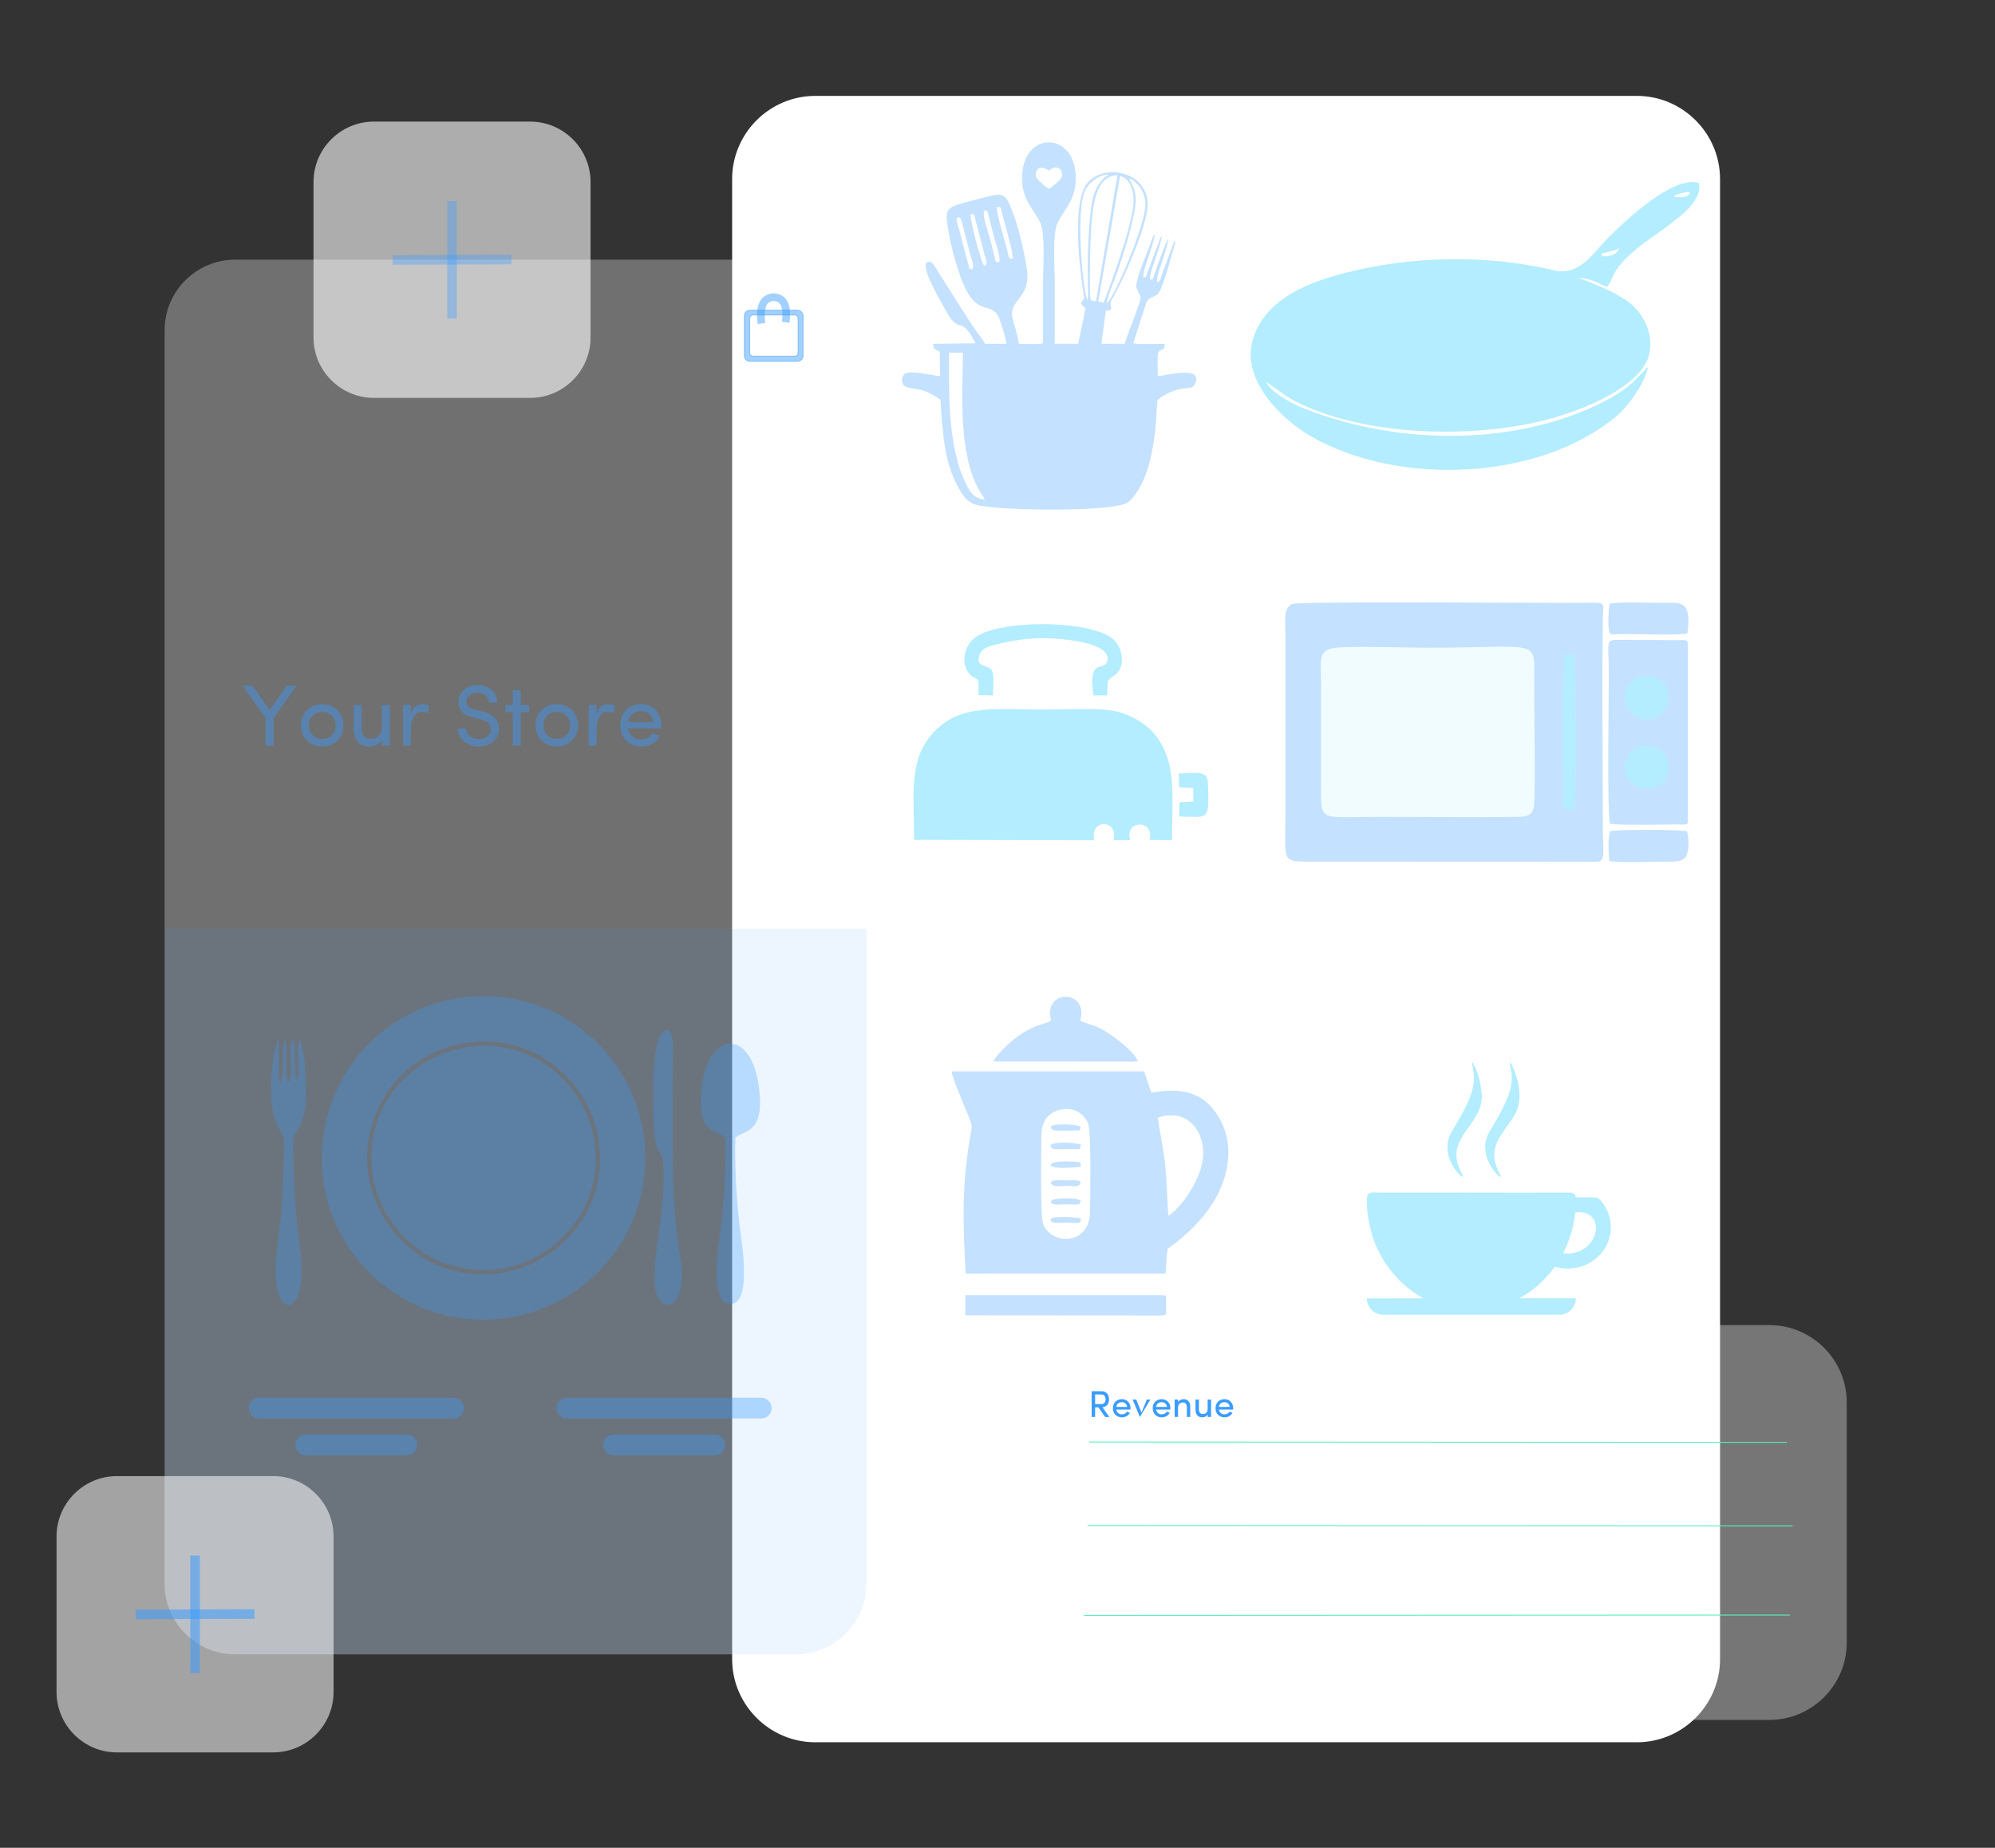 <?xml version="1.0" encoding="UTF-8"?>
<!DOCTYPE svg PUBLIC "-//W3C//DTD SVG 1.1//EN" "http://www.w3.org/Graphics/SVG/1.1/DTD/svg11.dtd">
<!-- Creator: CorelDRAW 2018 (64-Bit Evaluation Version) -->
<svg xmlns="http://www.w3.org/2000/svg" xml:space="preserve" width="440.267mm" height="407.811mm" version="1.1" style="shape-rendering:geometricPrecision; text-rendering:geometricPrecision; image-rendering:optimizeQuality; fill-rule:evenodd; clip-rule:evenodd"
viewBox="0 0 46319.47 42904.85"
 xmlns:xlink="http://www.w3.org/1999/xlink">
 <rect x="0" y="0" width="46319.47" height="42904.85" fill="#333333" stroke="none"/>
 <defs>
  <style type="text/css">
   <![CDATA[
    .str2 {stroke:#3B9CFF;stroke-width:222.69;stroke-miterlimit:22.926;stroke-opacity:0.36}
    .str1 {stroke:#3B9CFF;stroke-width:178.15;stroke-miterlimit:22.926;stroke-opacity:0.471}
    .str0 {stroke:#3B9CFF;stroke-width:21.04;stroke-miterlimit:22.926;stroke-opacity:0.471}
    .str4 {stroke:#3B9CFF;stroke-width:222.69;stroke-miterlimit:22.926;stroke-opacity:0.549}
    .str3 {stroke:#5AEEBC;stroke-width:21.04;stroke-miterlimit:22.926}
    .fil12 {fill:none}
    .fil9 {fill:none}
    .fil5 {fill:none}
    .fil14 {fill:none}
    .fil11 {fill:#3B9CFF;fill-rule:nonzero}
    .fil3 {fill:#3B9CFF;fill-opacity:0.09}
    .fil1 {fill: #FFFFFF;
    fill-opacity: 1;}
    .fil0 {
    fill: none;
    fill-opacity: 0.11;
}
    .fil16 {fill:#00C2FF;fill-opacity:0.30}
    .fil15 {fill:#3B9CFF;fill-opacity:0.30}
    .fil17 {fill:#CDF4FF;fill-opacity:0.30}
    .fil10 {fill:white;fill-opacity:0.33}
    .fil7 {fill:#3B9CFF;fill-opacity:0.36}
    .fil2 {    fill: #FFF;
    fill-opacity: 0.3;}
    .fil6 {fill:#3B9CFF;fill-rule:nonzero;fill-opacity:0.431}
    .fil4 {fill:#3B9CFF;fill-opacity:0.471}
    .fil13 {fill:white;fill-opacity:0.549}
    .fil8 {fill:white;fill-opacity:0.6}
   ]]>
  </style>
 </defs>
 <g id="Layer_x0020_1">
  <polygon class="fil0" points="-0,0 46319.47,0 46319.47,42904.85 -0,42904.85 "/>
  <path class="fil1" d="M18928.49 2226.66l19077.09 0c1061.5,0 1929.98,868.47 1929.98,1929.97l0 34368.46c0,1061.48 -868.48,1929.98 -1929.98,1929.98l-19077.09 0c-1061.48,0 -1929.98,-868.5 -1929.98,-1929.98l0 -34368.46c0,-1061.5 868.5,-1929.97 1929.98,-1929.97z"/>
  <path class="fil2" d="M20115.85 36779.43c0,898.18 -734.87,1633.05 -1633.05,1633.05l-13027.39 0c-898.18,0 -1633.05,-734.87 -1633.05,-1633.05l0 -12347.57 0 -16769.21c0,-898.18 734.87,-1633.05 1633.05,-1633.05l13027.39 0c898.18,0 1633.05,734.87 1633.05,1633.05l0 16769.21 0 12347.57z"/>
  <path class="fil3" d="M3822.37 21563.52l16293.48 0 0 2868.34 0 12347.57c0,898.18 -734.87,1633.05 -1633.05,1633.05l-13027.39 0c-898.18,0 -1633.05,-734.87 -1633.05,-1633.05l0 -12347.57 0 -2868.34z"/>
  <path class="fil4 str0" d="M17411.85 7202.99l1104.16 0c71.46,0 129.91,58.45 129.91,129.91l0 927.87c0,71.46 -58.45,129.91 -129.91,129.91l-1104.16 0c-71.46,0 -129.91,-58.45 -129.91,-129.91l0 -927.87c0,-71.46 58.45,-129.91 129.91,-129.91zm74.21 111.35l965.01 0c43.38,0 78.86,35.49 78.86,78.86l0 797.98c0,43.38 -35.49,78.86 -78.86,78.86l-965.01 0c-43.38,0 -78.86,-35.49 -78.86,-78.86l0 -797.98c0,-43.38 35.49,-78.86 78.86,-78.86z"/>
  <path class="fil5 str1" d="M17678.6 7511.51c-41.33,-343.62 10.32,-590.53 278.37,-612.39 230.8,9.01 339.08,185.85 285.32,584.57"/>
  <path class="fil6" d="M6352.78 17314.27l-187.94 0 0 -640.26 -527.77 -752.09 224.99 0 396.76 563.47 401.81 -563.47 226 0 -533.83 752.09 0 640.26zm1350.25 -242.84c58.94,-57.93 88.57,-134.05 88.57,-228.35 0,-94.63 -29.64,-170.08 -88.57,-226.67 -58.94,-56.92 -132.36,-85.54 -220.27,-86.22 -87.56,0 -161.33,28.29 -220.95,85.21 -60.28,57.26 -90.59,132.71 -90.59,226.67 0,93.63 29.64,169.75 88.57,228.35 58.95,58.95 132.71,88.25 221.28,88.25 88.92,0 163.02,-28.96 221.96,-87.24zm-220.95 263.05c-137.41,0 -253.95,-45.47 -350.28,-136.41 -96.32,-90.93 -144.48,-209.49 -144.48,-356 0,-146.5 47.48,-265.4 142.13,-356.34 94.64,-90.93 211.52,-136.07 350.95,-135.39 140.12,0 257.32,45.47 351.96,136.4 95.32,91.61 143.15,210.17 143.15,355.33 0,145.17 -47.83,263.39 -143.48,354.99 -95.65,91.61 -212.52,137.42 -349.94,137.42zm1385.28 -454.35l0 -509.58 183.89 0 0 943.72 -183.89 0 0 -140.79c-26.94,51.87 -67.36,91.95 -121.59,119.57 -53.89,27.62 -111.15,41.43 -171.77,41.43 -116.88,0 -206.8,-36.72 -269.78,-110.48 -62.98,-73.75 -94.3,-176.15 -93.62,-307.16l0 -546.29 183.89 0 0 533.16c0,78.47 18.19,140.11 54.22,184.9 36.38,44.12 90.94,66.02 164.03,66.02 73.08,0 133.71,-22.9 182.55,-69.05 48.84,-46.14 72.75,-114.52 72.08,-205.45zm671.58 90.93l0 343.21 -183.89 0 0 -943.72 183.89 0 0 212.86c46.14,-155.27 133.38,-233.07 262.38,-233.07 74.43,0 129,12.12 164.02,36.03l-28.63 172.45c-41.43,-21.89 -87.9,-32.67 -139.1,-32.67 -83.2,0 -146.85,39.74 -191.65,119.23 -44.8,79.82 -67.03,188.27 -67.03,325.68zm1089.24 -56.92l188.95 0c1.35,62.65 29.64,119.23 84.87,170.09 55.23,50.86 124.96,75.78 209.83,74.43 84.88,0 151.23,-18.86 199.39,-56.24 47.83,-37.39 76.45,-86.9 85.55,-147.86 10.44,-126.98 -68.37,-209.5 -236.78,-247.55l-179.52 -46.14c-226.33,-57.59 -339.49,-178.84 -339.49,-363.07 0,-114.18 44.45,-207.81 133.37,-280.56 85.54,-74.43 191.65,-111.49 317.6,-111.49 126.3,0 232.4,37.39 318.96,112.5 86.23,74.77 129.33,173.46 129.33,295.71l-187.93 0c0,-68.7 -24.25,-123.95 -73.09,-166.04 -49.85,-41.43 -110.8,-62.31 -183.22,-62.31 -72.08,0 -135.74,18.86 -190.3,56.59 -51.19,37.72 -76.79,86.89 -76.79,147.51 0,93.97 67.03,156.62 200.74,187.94l181.54 44.46c133.04,35.36 231.05,90.59 294.03,166.04 63.31,75.44 88.57,167.4 76.12,275.51 -12.47,108.45 -60.63,197.03 -144.16,266.75 -83.52,69.37 -191.97,104.07 -325.35,104.07 -133.37,0 -247.89,-41.09 -343.53,-123.61 -93.3,-85.21 -140.12,-184.23 -140.12,-296.73zm1461.4 -889.16l0 345.57 198.04 0 0 163.68 -198.04 0 0 780.04 -183.89 0 0 -780.04 -169.75 0 0 -163.68 169.75 0 0 -345.57 183.89 0zm1059.93 1046.45c58.94,-57.93 88.57,-134.05 88.57,-228.35 0,-94.63 -29.64,-170.08 -88.57,-226.67 -58.94,-56.92 -132.36,-85.54 -220.27,-86.22 -87.56,0 -161.33,28.29 -220.95,85.21 -60.28,57.26 -90.59,132.71 -90.59,226.67 0,93.63 29.64,169.75 88.57,228.35 58.95,58.95 132.71,88.25 221.28,88.25 88.92,0 163.02,-28.96 221.96,-87.24zm-220.95 263.05c-137.41,0 -253.95,-45.47 -350.28,-136.41 -96.32,-90.93 -144.48,-209.49 -144.48,-356 0,-146.5 47.48,-265.4 142.13,-356.34 94.64,-90.93 211.52,-136.07 350.95,-135.39 140.12,0 257.32,45.47 351.96,136.4 95.32,91.61 143.15,210.17 143.15,355.33 0,145.17 -47.83,263.39 -143.48,354.99 -95.65,91.61 -212.52,137.42 -349.94,137.42zm922.5 -363.42l0 343.21 -183.89 0 0 -943.72 183.89 0 0 212.86c46.14,-155.27 133.38,-233.07 262.38,-233.07 74.43,0 129,12.12 164.02,36.03l-28.63 172.45c-41.43,-21.89 -87.9,-32.67 -139.1,-32.67 -83.2,0 -146.85,39.74 -191.65,119.23 -44.8,79.82 -67.03,188.27 -67.03,325.68zm1502.49 -131.35c0,41.77 -0.67,65.68 -2.02,72.41l-765.89 0c9.09,76.12 42.78,139.11 100.7,189.29 55.91,46.13 118.56,69.37 188.27,69.37 136.41,0 231.72,-48.84 286.29,-146.5 1.35,0 3.37,0.34 6.06,1.68 2.36,1.35 7.07,3.7 13.8,7.07 7.75,3.37 18.19,7.41 31.33,11.78 13.13,4.72 23.24,8.76 29.64,12.13l77.13 28.63c-38.74,79.48 -97.34,140.79 -175.81,183.89 -78.14,43.45 -164.37,65.01 -258.33,65.01 -135.07,0 -250.25,-45.47 -346.24,-136.75 -91.28,-91.27 -136.74,-210.84 -136.74,-358.02 0,-147.52 45.46,-265.73 136.07,-354.99 90.94,-88.91 205.79,-133.71 345.23,-134.38 139.43,0 251.93,45.13 337.47,135.06 88.58,89.59 133.04,207.81 133.04,354.32zm-275.51 -257.99c-52.54,-45.13 -117.87,-67.7 -195.34,-67.7 -77.8,0 -144.49,22.57 -200.4,67.7 -55.23,48.16 -87.57,110.8 -96.66,186.92l585.03 0c-9.09,-76.12 -40.08,-138.76 -92.62,-186.92z"/>
  <g id="_2102902136752">
   <path class="fil7" d="M13165.12 32455.54l4509.48 0c132.69,0 241.24,108.55 241.24,241.24l0 0.01c0,132.69 -108.55,241.24 -241.24,241.24l-4509.48 0c-132.69,0 -241.24,-108.55 -241.24,-241.24l0 -0.01c0,-132.69 108.55,-241.24 241.24,-241.24z"/>
   <path class="fil7" d="M14246.09 33309.19l2347.53 0c132.69,0 241.24,108.55 241.24,241.24l0 0.01c0,132.69 -108.55,241.24 -241.24,241.24l-2347.53 0c-132.69,0 -241.24,-108.55 -241.24,-241.24l0 -0.01c0,-132.69 108.55,-241.24 241.24,-241.24z"/>
  </g>
  <g id="_2102902135536">
   <path class="fil7" d="M6019.31 32455.54l4509.48 0c132.69,0 241.24,108.55 241.24,241.24l0 0.01c0,132.69 -108.55,241.24 -241.24,241.24l-4509.48 0c-132.69,0 -241.24,-108.55 -241.24,-241.24l0 -0.01c0,-132.69 108.55,-241.24 241.24,-241.24z"/>
   <path class="fil7" d="M7100.28 33309.19l2347.53 0c132.69,0 241.24,108.55 241.24,241.24l0 0.01c0,132.69 -108.55,241.24 -241.24,241.24l-2347.53 0c-132.69,0 -241.24,-108.55 -241.24,-241.24l0 -0.01c0,-132.69 108.55,-241.24 241.24,-241.24z"/>
  </g>
  <path class="fil8" d="M8680.25 2823.37l3630.12 0c770.5,0 1400.9,630.4 1400.9,1400.9l0 3613.92c0,770.5 -630.4,1400.9 -1400.9,1400.9l-3630.12 0c-770.5,0 -1400.9,-630.4 -1400.9,-1400.9l0 -3613.92c0,-770.5 630.4,-1400.9 1400.9,-1400.9z"/>
  <line class="fil9 str2" x1="9117.42" y1="6035.87" x2="11873.21" y2= "6026.6" />
  <line class="fil9 str2" x1="10495.32" y1="4667.26" x2="10495.32" y2= "7395.21" />
  <path class="fil10" d="M25334.83 30768.63l15748.09 0c986.92,0 1794.4,807.48 1794.4,1794.4l0 5578.59c0,986.92 -807.48,1794.4 -1794.4,1794.4l-15748.09 0c-986.92,0 -1794.4,-807.48 -1794.4,-1794.4l0 -5578.59c0,-986.92 807.48,-1794.4 1794.4,-1794.4z"/>
  <path class="fil11" d="M25572.67 32379.74l-146.37 0 0 223.02 143.04 0c33.12,0 58.14,-9.98 74.77,-30.08 16.78,-21.56 25.17,-48.61 25.17,-81.43 0,-32.84 -8.39,-59.44 -25.17,-80.13 -15.48,-20.98 -39.34,-31.38 -71.45,-31.38zm-146.37 298.52l0 223.89 -80.72 0 0 -597.91 228.39 0c58.57,0 102.54,18.22 131.75,54.67 29.22,36.44 43.98,79.69 44.26,130.03 -0.28,50.33 -12.87,92.71 -37.9,127.56 -25.02,34.71 -63.78,54.23 -115.99,58.86l159.96 226.79 -97.77 0 -155.33 -223.89 -76.65 0z"/>
  <path id="1" class="fil11" d="M26247.96 32698.36c0,17.94 -0.29,28.21 -0.87,31.1l-328.89 0c3.9,32.69 18.37,59.73 43.24,81.28 24.01,19.81 50.91,29.79 80.85,29.79 58.58,0 99.51,-20.98 122.94,-62.91 0.58,0 1.45,0.14 2.61,0.72 1.01,0.58 3.03,1.6 5.92,3.04 3.34,1.44 7.82,3.18 13.46,5.06 5.64,2.03 9.97,3.77 12.73,5.21l33.12 12.3c-16.63,34.13 -41.8,60.45 -75.5,78.97 -33.56,18.65 -70.58,27.91 -110.94,27.91 -57.99,0 -107.46,-19.53 -148.68,-58.73 -39.19,-39.19 -58.72,-90.53 -58.72,-153.74 0,-63.35 19.53,-114.12 58.43,-152.45 39.04,-38.18 88.36,-57.41 148.25,-57.71 59.87,0 108.19,19.38 144.92,58 38.03,38.47 57.13,89.24 57.13,152.15zm-118.32 -110.78c-22.56,-19.39 -50.62,-29.08 -83.88,-29.08 -33.41,0 -62.05,9.69 -86.06,29.08 -23.71,20.67 -37.6,47.57 -41.5,80.26l251.23 0c-3.9,-32.69 -17.21,-59.59 -39.78,-80.26z"/>
  <polygon id="2" class="fil11" points="26465.49,32902.15 26297.28,32496.89 26380.3,32496.89 26503.53,32801.19 26626.03,32496.89 26710.35,32496.89 "/>
  <path id="3" class="fil11" d="M27172.6 32698.36c0,17.94 -0.29,28.21 -0.87,31.1l-328.89 0c3.9,32.69 18.37,59.73 43.24,81.28 24.01,19.81 50.91,29.79 80.85,29.79 58.58,0 99.51,-20.98 122.94,-62.91 0.58,0 1.45,0.14 2.61,0.72 1.01,0.58 3.03,1.6 5.92,3.04 3.34,1.44 7.82,3.18 13.46,5.06 5.64,2.03 9.97,3.77 12.73,5.21l33.12 12.3c-16.63,34.13 -41.8,60.45 -75.5,78.97 -33.56,18.65 -70.58,27.91 -110.94,27.91 -57.99,0 -107.46,-19.53 -148.68,-58.73 -39.19,-39.19 -58.72,-90.53 -58.72,-153.74 0,-63.35 19.53,-114.12 58.43,-152.45 39.04,-38.18 88.36,-57.41 148.25,-57.71 59.87,0 108.19,19.38 144.92,58 38.03,38.47 57.13,89.24 57.13,152.15zm-118.32 -110.78c-22.56,-19.39 -50.62,-29.08 -83.88,-29.08 -33.41,0 -62.05,9.69 -86.06,29.08 -23.71,20.67 -37.6,47.57 -41.5,80.26l251.23 0c-3.9,-32.69 -17.21,-59.59 -39.78,-80.26z"/>
  <path id="4" class="fil11" d="M27351.94 32683.61l0 218.54 -78.97 0 0 -405.26 78.97 0 0 60.89c11.57,-22.57 28.92,-39.93 52.21,-51.78 23.14,-11.86 48.02,-17.79 74.48,-17.79 50.92,0 89.25,15.62 115.13,47.01 27.05,30.8 40.79,75.07 41.08,132.62l0 234.31 -78.97 0 0 -229.1c0,-34.13 -8.1,-60.45 -24.16,-78.82 -15.62,-19.23 -38.62,-28.78 -69.13,-28.78 -30.82,0 -56.99,9.98 -78.4,30.09 -21.55,19.96 -32.25,49.46 -32.25,88.08z"/>
  <path id="5" class="fil11" d="M28039.24 32715.72l0 -218.83 78.97 0 0 405.26 -78.97 0 0 -60.45c-11.57,22.27 -28.93,39.48 -52.21,51.34 -23.15,11.86 -47.73,17.79 -73.76,17.79 -50.19,0 -88.81,-15.77 -115.85,-47.44 -27.05,-31.68 -40.49,-75.64 -40.21,-131.91l0 -234.59 78.97 0 0 228.95c0,33.7 7.82,60.17 23.29,79.4 15.61,18.95 39.05,28.35 70.44,28.35 31.38,0 57.41,-9.84 78.39,-29.65 20.97,-19.82 31.24,-49.18 30.95,-88.23z"/>
  <path id="6" class="fil11" d="M28630.49 32698.36c0,17.94 -0.29,28.21 -0.87,31.1l-328.89 0c3.9,32.69 18.37,59.73 43.24,81.28 24.01,19.81 50.91,29.79 80.85,29.79 58.58,0 99.51,-20.98 122.94,-62.91 0.58,0 1.45,0.14 2.61,0.72 1.01,0.58 3.03,1.6 5.92,3.04 3.34,1.44 7.82,3.18 13.46,5.06 5.64,2.03 9.97,3.77 12.73,5.21l33.12 12.3c-16.63,34.13 -41.8,60.45 -75.5,78.97 -33.56,18.65 -70.58,27.91 -110.94,27.91 -57.99,0 -107.46,-19.53 -148.68,-58.73 -39.19,-39.19 -58.72,-90.53 -58.72,-153.74 0,-63.35 19.53,-114.12 58.43,-152.45 39.04,-38.18 88.36,-57.41 148.25,-57.71 59.87,0 108.19,19.38 144.92,58 38.03,38.47 57.13,89.24 57.13,152.15zm-118.32 -110.78c-22.56,-19.39 -50.62,-29.08 -83.88,-29.08 -33.41,0 -62.05,9.69 -86.06,29.08 -23.71,20.67 -37.6,47.57 -41.5,80.26l251.23 0c-3.9,-32.69 -17.21,-59.59 -39.78,-80.26z"/>
  <line class="fil12 str3" x1="25289.39" y1="33482.62" x2="41490.08" y2= "33491.9" />
  <line class="fil12 str3" x1="25252.28" y1="35421.89" x2="41619.99" y2= "35431.16" />
  <line class="fil12 str3" x1="25164.15" y1="37509.61" x2="41555.06" y2= "37500.32" />
  <g id="_2102902141200">
   <path class="fil13" d="M2713.7 34274.79l3630.12 0c770.5,0 1400.9,630.4 1400.9,1400.9l0 3613.92c0,770.5 -630.4,1400.9 -1400.9,1400.9l-3630.12 0c-770.5,0 -1400.9,-630.4 -1400.9,-1400.9l0 -3613.92c0,-770.5 630.4,-1400.9 1400.9,-1400.9z"/>
   <line class="fil14 str4" x1="3150.87" y1="37487.3" x2="5906.66" y2= "37478.02" />
   <line class="fil14 str4" x1="4528.76" y1="36118.69" x2="4528.76" y2= "38846.64" />
  </g>
  <path class="fil15" d="M22033.51 8189.13l325.54 -2.64c-18.67,980.8 -105.26,2338.33 373.68,3192.96 47.71,85.12 95.51,138.41 131.02,225.2 -267.28,-40.87 -350.55,-176.99 -487.75,-482.99 -102.36,-228.3 -167.06,-468.83 -218.35,-731.73 -110.44,-566.18 -125.81,-1201.67 -125.63,-1797.62l1.49 -403.18zm212.84 -3140.4c77.6,-34.01 106.92,196.58 123.81,260.56l166.85 636.13c26.85,100.59 91.05,243.81 32.59,309.15 -76.51,-8.89 -60.7,-14.03 -85.6,-106.3l-206.81 -788.51c-14.4,-52.07 -32.98,-111.64 -47.16,-168 -16.23,-64.56 -45.85,-115.78 16.32,-143.03zm608.56 853.87c29.61,110.6 98,228.1 -1.65,271.91 -75.73,-58.84 -347.72,-1135.53 -317.39,-1200.45 93.01,-5.79 80.24,8.78 105.3,106.75l213.74 821.79zm217.23 -427.89c34,127.6 175.31,527.43 124.38,618.34 -106.39,-10.79 -66.24,5.88 -137.66,-266.68 -27.68,-105.61 -54.31,-209.4 -83.1,-318 -33.66,-126.96 -180.31,-534.21 -122.49,-622.26 86.09,9.4 71.89,13.09 97.03,118.07l121.85 470.53zm183.75 -564.28c51.31,208.31 287.82,1008.17 254.55,1097.39 -86.68,-4.4 -79.21,-4.33 -104.38,-106.18 -12.35,-49.96 -23.2,-102.35 -36.6,-152.24 -49.2,-183.12 -249.32,-851.38 -224.35,-945.3 99.74,0.54 83.99,-2.4 110.77,106.32zm2750.12 -823.08c233.26,55.34 338.05,361.96 307.55,666.14 -58.53,583.85 -488.46,1734.39 -687.35,2271.59l-127.2 -22.75 507 -2914.99zm-298.96 2952.18c-38.31,-59.46 182.13,-569.07 221.46,-683.15 160.55,-465.5 319.86,-963.73 412.12,-1451.8 69.21,-366.13 14.98,-501.17 -131.12,-763.82 213.27,77.69 414.46,353.35 380.29,678.8 -54.36,517.87 -671.66,1984.3 -882.76,2219.97zm-259.96 -47.06c-116.5,-13.48 -128.31,7.5 -135.39,-112.17 -21.32,-360.03 0.23,-1251.97 24.31,-1579.76 37.82,-514.72 90.98,-1214.4 609.64,-1233.08l-498.56 2925.01zm-1395.91 -2899.6c-22.01,-79.24 31.1,-313.38 304.39,-131.3 47.42,-39.4 121.56,-101.33 220.23,-56.65 59.56,26.96 104.64,107.91 78.82,197.18 -22,76.05 -233.74,244.2 -299.05,283.73 -69.15,-35.26 -115.94,-81.95 -168.97,-131.96 -44.4,-41.9 -116.92,-94.39 -135.41,-161zm1193.09 2864.82c-91.98,-138.9 -289.3,-2091.64 -40.27,-2552.85 77.73,-143.96 304.76,-367.72 557.45,-349.91 -151.45,31.92 -321.64,303.15 -373.73,490.91 -58,209.08 -85,533.6 -101.71,766.75 -35.18,490.57 -38.76,971.13 -24.19,1460.34 1.53,51.43 10.72,144.79 -17.55,184.76zm-1025.98 1012.19c-121.62,33.08 -423.07,14.37 -563.96,12.06 -89.18,-576.56 -297.9,-673.49 -17.86,-1018.78 283.65,-349.76 241.05,-556.1 144.65,-1057 -67.09,-348.6 -169.35,-731.44 -291.84,-1039.81 -173.73,-437.37 -202.21,-393.86 -876.98,-219.17 -645.39,167.08 -684.4,159.52 -598.84,681.2 58.98,359.63 158.31,726.47 272.95,1058.48 380.89,1103.02 751.68,513.76 932.36,1056.8 52.16,156.8 124.45,378.06 151.47,539.43l-500.95 -0.24c-36.3,-77.46 -99.74,-148.05 -154.17,-225.53 -335.83,-477.95 -629.25,-972.41 -945.84,-1466.64 -46.02,-71.84 -112.86,-206.84 -187.04,-211.61 -300.69,-19.4 257.6,918.33 328.74,1043.53 125.27,220.47 194.38,383.21 375.72,428.05 189.4,46.82 270.5,270.6 366.21,420.72l-984.59 12.28c-9.77,132.78 70.95,137.37 150.1,178.51l9.06 569.37c-91.87,8.13 -678.31,-144.42 -815.54,-54.59 -62.05,40.61 -90.95,152.81 -49.94,239.4 57.37,121.16 297.82,92.15 466.14,149.08 159.61,53.97 305.58,141.35 407.72,216.63 46.91,761.74 90.11,1496.42 441.56,2086.83 218.16,366.5 333.63,365.43 850.9,416.78 612.45,60.8 2428.15,90.13 2982.46,-83.26 130.92,-40.96 245.94,-215.07 313.85,-321.22 256.62,-401.21 359.86,-1003.2 407.75,-1496.87 18.05,-186.2 16.89,-416.04 44.08,-593.66 85.66,-90.62 252.79,-173.47 389.84,-220.94 290.26,-100.55 415.55,-14.39 479.8,-156.02 202.02,-445.35 -704.06,-185.6 -864.81,-178.6 -0.42,-149.79 -7.12,-313.4 -2.47,-461.17 7.32,-232.93 175.48,-74.5 161.76,-290.98 -161.9,0.04 -599.8,20.42 -728.52,-12.23l303.72 -948.52c52.95,-110.66 140.34,-111.85 245.1,-177.86 128.48,-80.96 320.32,-856.19 391.69,-1090.46 17.77,-58.34 44.82,-120.58 20.18,-172.15l-276.91 741.79c-28.74,79.96 -46.52,207.23 -122.31,229.28 -49.31,-61.79 71.89,-362.94 112.13,-493.04 46.72,-151.03 126.01,-369.5 146.32,-519.44 -72.92,79.61 -291.04,720.2 -338.33,855.95 -32.32,92.81 -11.66,91.59 -89.41,98.37 -35.91,-74.56 93.44,-390.21 122.85,-487.37 48.87,-161.44 125.46,-369.56 151.57,-531.43l-36.7 52.94c-13.69,25.4 -16.3,35.96 -25.71,59.57l-280.93 755.69c-26.91,77.7 -17.12,87.19 -79.2,101.39 -48.05,-63.21 71.7,-356.08 113.15,-490.71 45.5,-147.82 128.97,-373.28 145.06,-518.39 -62.47,70.72 -93.57,199.75 -131.64,299.07 -74.88,195.38 -343.36,821.31 -293.77,948.9 116.54,299.84 145.47,118.01 -44.28,659.75 -70.04,199.94 -180.34,449.67 -230.31,637.66l-542.52 1.55 101.86 -763.71c236.14,-29.08 52.53,-95.95 129.76,-246.33 16.53,-32.19 38.1,-62.87 55.31,-93.8 69.18,-124.27 131.71,-250.39 192.25,-378.66 189.29,-401.09 578.83,-1298.24 592.87,-1738.3 23.2,-727.19 -914.64,-985.24 -1361.34,-554.43 -408.97,394.42 -222.74,1955.36 -136.62,2538.39 33.9,229.49 35.46,155.45 -2.44,224.1 -44.02,79.74 -78.06,75.48 48.51,173.24 2.68,2.07 9.02,5.72 12.56,9.63l-170.76 828.64 -544.28 -0.63c0.04,-485.67 0.04,-963.68 0.04,-1441.68 0,-334.52 -60.41,-1117.01 65.84,-1365.73 167.26,-329.53 417.89,-538.64 421.7,-1025.41 8.73,-1114.57 -1241.89,-1126.73 -1247.29,-21.28 -2.5,511.97 247.67,693.66 418.13,1032.33 125.02,248.4 70.36,1018.55 70.36,1358.94 0,483.79 0,967.59 0,1451.37z"/>
  <path class="fil16" d="M37180.25 5892.16c175.5,-58.53 235.09,-45.42 418.74,-127.91 -48.23,86.47 -73.76,125.83 -168.32,156.89 -269.31,88.44 -248.65,-27.42 -250.42,-28.97zm1676.46 -1323.42c59.38,-58.96 88.66,-58.03 186.31,-83.14 192.68,-49.53 170.24,-15.04 196.7,-3.24 -84.97,120.02 -199.8,103.7 -383.01,86.38zm-590.94 3952.38c-75.29,54.83 -83.31,91.17 -173.4,172.93 -70.88,64.31 -92.65,97.18 -174.97,176.78 -339.3,328.08 -977.79,617.15 -1430.88,780.64 -1952.38,704.53 -4294.85,591.37 -6223.62,-172.89 -290.93,-115.28 -779.04,-385.62 -867.46,-614.64 492.01,342.94 595.41,461.98 1234.13,696.26 1499.26,549.96 3545.78,588.3 5073.56,235.96 950.14,-219.13 2133.18,-708.85 2497.43,-1347.37 286.33,-501.95 -6.33,-1108.44 -294.98,-1358.34 -309.62,-268.06 -796.02,-466.21 -1263.1,-641.36 308.86,17.41 431.19,120.08 666.67,212.54 199.69,-213.78 24.29,-445.4 1091.67,-1183.37 240.83,-166.5 448.88,-326.64 656.49,-497.99 183.81,-151.7 468.69,-476.93 381.84,-733.95 -669.37,-190.98 -1972.22,1137.99 -2218.26,1397.31 -225.94,238.15 -569.77,770.35 -1132.45,635.57 -1585.25,-379.74 -3351.47,-335.38 -4893.89,67.13 -976.43,254.8 -1868.78,676.14 -2114.83,1568.84 -250.66,909.34 662.55,1815.4 1361.43,2218.1 2016.94,1162.15 5306.01,1037.3 7102.95,-481.74 227.88,-192.64 626.45,-704.21 721.67,-1130.42z"/>
  <g id="_2102902144784">
   <path class="fil15" d="M10898.59 24206.97c1570.68,-209.54 2832.82,973.96 3007.86,2322.55 208.35,1605.39 -960.87,2847.25 -2322.51,3034.52 -1607.89,221.14 -2854.45,-966.36 -3037.01,-2327.47 -131.2,-978.23 321.99,-1926.8 943.93,-2423.72 423.7,-338.54 834.07,-529.34 1407.73,-605.87zm-3408.72 3059.85c170.46,1920.99 1930.3,3564.25 4087.63,3359.46 1959.8,-186.04 3581.41,-1905.84 3386.68,-4096.32 -173.39,-1950.59 -1922.32,-3589.6 -4109.35,-3379.58 -1959.04,188.12 -3560.11,1916.99 -3364.95,4116.43z"/>
   <path class="fil15" d="M10906.81 24303.99c-1326.83,180.52 -2444.97,1343.52 -2266.25,2884.93 155.92,1344.81 1377.99,2470.88 2926.52,2278.21 1299.07,-161.63 2441.22,-1378.88 2244.03,-2893.09 -191.31,-1469.01 -1518.78,-2458.58 -2904.3,-2270.06z"/>
   <path class="fil15" d="M17074.05 26415.99c226.12,-189.2 680.34,-90.54 547.66,-1163.95 -170.13,-1376.39 -1185.1,-1350.4 -1333.47,29.86 -110.82,1030.99 283.07,925.15 550.47,1134.09 24.08,629.82 -30.76,1486.55 -104.51,2104.17 -42.95,359.6 -287.28,1779.81 234.77,1758.66 489.9,-19.85 254.62,-1412.69 208.04,-1782.66 -74.73,-593.55 -125.59,-1472.87 -102.96,-2080.17z"/>
   <path class="fil15" d="M6398.83 29526.84c0.45,915.98 444.98,973.02 566.02,392.35 96.3,-461.95 -20.85,-1068.36 -71.26,-1535.47 -54.98,-509.69 -73.39,-1049.78 -83.26,-1568.91 -9.37,-492.86 -20.25,-320.59 150.33,-677.71 129.17,-270.42 145.9,-432.46 145.9,-758.07 0,-265.12 -30.87,-1081.27 -159.82,-1245.3 -34.92,346.7 -28.17,306.32 -20.02,660.37 1.18,51.13 4.89,110.67 3.32,160.84l-56.94 125.52c-59.12,-206.69 22,-797.9 -86.2,-934.28 -95.81,185.47 26.15,795.38 -79.76,977.55 -143.42,-130.14 15.83,-794.37 -100.33,-986.89 -75.65,232.64 -3.78,840.55 -91.28,991.38 -65.53,-77.03 -41.45,-134.15 -41.65,-307.55l-1.6 -686.92c-117.04,96.37 -309.01,1397.75 -52.7,1957.74 133.09,290.79 185.7,200.11 174.34,590.3 -14.19,486.98 -24.02,962.36 -61.37,1443.63 -36.01,463.95 -133.96,937.51 -133.74,1401.42z"/>
   <path class="fil15" d="M15507.13 23907.18c-221.53,42.3 -264.12,375.92 -295.42,621.24 -35.79,280.47 -45.45,564.9 -45.51,850.59 -0.35,1710.37 179.38,1185.06 226.09,1573.74 133,1106.8 -448.52,2843.62 -59.54,3253.64 235.01,247.72 428.03,-65.58 475.19,-298.63 53.56,-264.7 8.42,-575.61 -33.15,-836.25 -228.28,-1431.59 -135.02,-2908.52 -155.56,-4357.19 -3.25,-229.12 60.09,-689.21 -112.1,-807.14z"/>
  </g>
  <path class="fil15" d="M30918.87 15056.26c271.67,-66.66 1785.1,-14.92 2193.77,-14.92 2701.74,0 2507.25,-243.55 2507.25,813.16 0,710.11 29.18,2160.94 0.58,2788.76 -8.4,184.15 -51.88,276.37 -227.52,313.29 -152.82,32.12 -2927.24,9.56 -3336.29,9.56 -1485.43,0 -1382.76,158.05 -1382.76,-823.45l0 -2229.5c0,-501.09 -86.05,-775.68 244.97,-856.91zm5639.24 154.41c29.86,656.15 56.76,3125.72 -6.55,3583.56 -327.97,94.87 -260.79,-190.47 -260.79,-446.22 0,-462.92 -40.81,-2856.16 39.22,-3155.19l228.12 17.85zm-6557.95 -1185.96c-215.52,105.48 -155.84,418.27 -155.82,685.71l0 4194.96c0,1108.17 -106.47,1099.71 569.66,1100.6l6687.94 2.65c180.47,-18.12 112.84,-289.78 112.82,-692.55 -0.04,-1632.15 -23.66,-3406.39 0.47,-5016.76 2.84,-189.47 55.23,-282.99 -109.21,-301.96 -98.53,-11.36 -331.08,2.37 -444.12,2.61 -699,1.47 -6523.61,-42.86 -6661.74,24.73z"/>
  <path class="fil17" d="M30918.87 15056.26c-331.02,81.23 -244.97,355.81 -244.97,856.91l0 2229.5c0,981.5 -102.67,823.45 1382.76,823.45 409.05,0 3183.46,22.56 3336.29,-9.56 175.64,-36.92 219.13,-129.14 227.52,-313.29 28.61,-627.83 -0.58,-2078.65 -0.58,-2788.76 0,-1056.71 194.49,-813.16 -2507.25,-813.16 -408.67,0 -1922.1,-51.74 -2193.77,14.92z"/>
  <path class="fil15" d="M37721.03 17819.97c-8.47,-274.41 222.09,-506.11 495.03,-512.24 307.83,-6.9 530.03,215.21 528.65,512 -3.04,651.43 -1003.18,665.37 -1023.68,0.23zm10.36 -1554.78c-52.93,-282.09 175.44,-540.89 424.98,-569.66 323.48,-37.28 567.97,175.21 586.41,453.68 42.96,648.76 -887.02,778.86 -1011.38,115.98zm-377.75 -616.04c0,378.86 -43.02,3314.04 26.67,3476.5 141.71,43.85 1388.48,17.91 1539.29,17.85 310.14,0 270.4,43.85 270.4,-267.45l0 -3754.94c0,-295.09 25.51,-257.15 -269.49,-257.15l-1411.16 -6.21c-237.65,5.67 -155.72,129.42 -155.72,791.39z"/>
  <path class="fil15" d="M37364.98 19991.6c199.69,46.66 984.83,14.16 1262.25,14.54 216.03,0.31 423.53,21.32 514.7,-116.55 83.25,-125.9 69.73,-454.69 27.46,-586.79 -127.07,-40.74 -1626.2,-45.27 -1789.42,-1.98 -48.22,143.04 -36.49,531.9 -14.99,690.77z"/>
  <path class="fil15" d="M39176.62 14705.27c115.69,-798.6 -190.54,-703.86 -549.42,-705.06 -268.68,-0.89 -1039.24,-32.37 -1251.36,16.7 -32.48,106.92 -45.88,523.62 -15.77,635.11 28.81,106.6 73.9,76.43 208.8,72.65 107.53,-3.01 217.23,-0.96 325.01,-0.96 285.21,-0.02 1055.18,34.87 1282.75,-18.43z"/>
  <path class="fil16" d="M36329.99 15192.82c-80.03,299.03 -39.22,2692.27 -39.22,3155.19 0,255.75 -67.19,541.08 260.79,446.22 63.31,-457.83 36.41,-2927.41 6.55,-3583.56l-228.12 -17.85z"/>
  <path class="fil16" d="M37721.03 17819.97c20.5,665.13 1020.64,651.19 1023.68,-0.23 1.38,-296.79 -220.82,-518.91 -528.65,-512 -272.94,6.12 -503.5,237.82 -495.03,512.24z"/>
  <path class="fil16" d="M37731.4 16265.19c124.37,662.88 1054.34,532.78 1011.38,-115.98 -18.43,-278.46 -262.92,-490.95 -586.41,-453.68 -249.53,28.76 -477.91,287.56 -424.98,569.66z"/>
  <g id="_2102902172208">
   <path class="fil16" d="M21224.79 19501.1l4183.29 9.74c-118.63,-506.34 566.55,-494.08 445.91,-0.13l385.21 -1.96c-143.9,-494.81 596.42,-468.49 445.95,-6.18l525.88 9.03c0,-1040.74 134.81,-1891.46 -467.48,-2533.78 -196.48,-209.53 -583.92,-443.4 -1007.19,-489.84 -436.03,-47.85 -1066.68,-11.84 -1523.11,-11.84 -1046.28,0 -1889.34,-139.3 -2508.83,498.09 -629.47,647.67 -479.64,1468.74 -479.64,2526.86z"/>
   <path class="fil16" d="M22719.77 15825.19l0 312.36 334.35 10.5c0.67,-177.34 37.63,-436.63 -24.39,-584.72 -72.79,-129.61 -405.02,-49.11 -284.31,-366.44 63.86,-167.9 262.16,-203.16 460.45,-251.12 410.98,-99.43 852.46,-149.4 1292.02,-118.13 303.27,21.57 1366.92,115.92 1201.28,551.72 -75.96,199.84 -444.17,-108.37 -309.36,767.34l315.53 0 12.24 -321.49c60.5,-136.5 338.68,-144.23 328.97,-533.48 -6.95,-278.4 -174.96,-460.97 -346.2,-547.47 -669.59,-338.25 -2351.17,-334.66 -2972.34,2.47 -402.55,218.47 -445.57,776.11 -134.66,970.93 74.67,46.79 90.08,28.91 126.41,107.52z"/>
   <path class="fil16" d="M27377.27 18279.24l326.84 21.23 4.18 311.23 -324.35 15.47 -9.63 332.3c670.97,0.06 713.17,152.87 669.76,-797.77 -11.8,-258.45 -250.54,-224.51 -676.07,-197.59l9.26 315.14z"/>
  </g>
  <g id="_2102902105136">
   <polygon class="fil15" points="22412.61,30541.47 26964.23,30544.86 27073.1,30524.45 27073.11,30084.73 26967.48,30073.75 22542.76,30073.7 22412.65,30074.23 "/>
   <g>
    <path class="fil15" d="M24601.68 25770.25c317.67,-92.24 575.69,98.02 663.01,318.67 75.32,190.29 47.36,1747.44 43.46,2062.47 -9.32,753.69 -881.71,780.07 -1086.45,274.39 -74.51,-184.04 -46.02,-1741.71 -42.8,-2051.97 3.53,-341.7 146.09,-523.23 422.78,-603.57zm3323.65 1144.82c-58.31,521.16 -534.66,1162.16 -799.02,1312.84 -30.01,-401.84 -31.93,-787.45 -74.81,-1189.08 -40.68,-381.07 -117.52,-727.53 -173.06,-1086.59 667.6,-231.65 1122.08,290.74 1046.89,962.83zm-1362.07 -2038.52l-4470.91 -0.06c40.56,222.76 282.89,758.07 377.96,999.79 115.4,293.43 107.08,214.88 51.74,537.75 -193.09,1126.34 -167.73,2022.47 -98.64,3160.8l4638.05 -1.34c11.56,-146.03 18.66,-302.34 32.32,-444.69 18.39,-191.51 -2.09,-104.48 211.57,-276.21 514,-413.13 1007.21,-951.08 1165.09,-1661.28 134.22,-603.77 -17.1,-1096.68 -322.46,-1458.91 -323.17,-383.36 -773.8,-479.87 -1415.99,-357.56l-168.73 -498.28z"/>
    <path class="fil15" d="M24405.28 23698.44c-167.07,100.83 -357.9,70.41 -774.72,366.45 -158.58,112.61 -505.61,428.52 -563.97,583.35l3348.87 0.93c-42.84,-201.76 -592.42,-637.63 -908.13,-788.28 -107.93,-51.51 -364.79,-119.65 -426.98,-162.44 212.13,-731.76 -878.78,-747.14 -675.08,0z"/>
    <path class="fil15" d="M24389.64 26594.19c35.92,131.55 108.46,84.48 498.94,84.48 183.36,0 183.8,39.51 208.29,-101.49 -99.62,-46.82 -641.13,-78.98 -707.23,17.01z"/>
    <path class="fil15" d="M24389.87 27059.23c111.36,102.56 553.82,40.28 708.55,34.58 -23.7,-114.96 0.99,-107.91 -116.79,-118.24 -127.68,-11.22 -578.61,-34.88 -591.76,83.66z"/>
    <path class="fil15" d="M24400.35 26168.88c-13.7,126.64 334.02,81.66 548.37,81.66 132.36,0 119.17,13.5 143.45,-85.78 -76.22,-60.23 -486.27,-67.87 -595.49,-42.84 -107.47,24.64 -39.03,-1.13 -96.34,46.95z"/>
    <path class="fil15" d="M24389.64 28308.83c32.59,117.79 79.8,84.45 348.55,84.18 382.51,-0.38 334.38,37.45 358.1,-100.96 -151.09,-33.08 -648.9,-67.2 -706.65,16.78z"/>
    <path class="fil15" d="M24400.35 27883.4c-11.61,117.21 185.95,80.62 307.71,80.12 343.1,-1.44 351.83,42.23 384.06,-84.33 -91.76,-71.04 -593.65,-77.37 -691.77,4.22z"/>
    <path class="fil15" d="M24392.01 27458.1c59.47,126.88 219.86,76.74 376.36,77.14 173.34,0.44 306.51,51.15 322.4,-101.7 -101.33,-40.28 -218.94,-26 -352.56,-26.12 -58.98,-0.06 -124.84,-3.4 -182.39,-2.17 -185.41,3.99 -95.2,18.75 -163.81,52.86z"/>
   </g>
  </g>
  <g id="_2102902111984">
   <path class="fil16" d="M36296.4 29101.51c1.33,-20.5 35.83,-83.75 46.98,-107.62 53.4,-114.41 87.48,-210.19 127.08,-332.17 25.93,-79.86 44.69,-160.27 62.15,-245.36 8.54,-41.63 16.21,-85.88 23.32,-127.65 7.7,-45.22 9.5,-95.01 18.65,-138.07 60.15,-10.53 190.78,-1.1 246.25,19.05 228.67,83.09 284.97,327.43 186.68,552.47 -13.89,31.81 -29.27,63.58 -46.19,88.32 -57.1,83.51 -116.95,148.93 -212.39,203.44 -123.26,70.38 -283.56,114.63 -452.53,87.59zm127.07 -1410.23c-90.97,0.08 -181.96,0 -272.94,0 -543.45,0 -1096.74,4.91 -1637.64,0.22 -362.75,-3.15 -727.8,1.61 -1091.76,-0.04l-1360.37 -0.18c-62.27,0 -215.3,-10.08 -259.77,13.81 -71.46,38.39 -65.24,109.97 -63.52,207.83 1.49,85.31 3.55,173.41 14.22,256.62 35.82,278.94 111.6,604.13 239.35,848.61 74.84,143.23 105.31,209.58 199.2,346.58 113.34,165.36 133.88,176.23 243.1,302.74 144.37,167.22 380.73,342.91 569.86,452.78 39.56,22.97 33.81,15.74 34.12,27.7l-1295.95 1.75c-21.12,61.86 37.19,196.2 94.77,253.66 44.8,44.69 33.87,42.72 98.32,79.25 98.63,55.9 191.98,46.28 303.93,46.28l3855.82 0c169.78,0 265.55,7.51 396.15,-127.23 52.74,-54.41 110.09,-181.04 92.92,-253.63l-1295.75 -2.14c-1.82,-10.26 12.04,-13.71 25.31,-20.66 94.73,-49.58 291.75,-189.3 369.17,-259.01l51.1 -44.17c29.71,-23.44 118.1,-112.28 146.76,-143.6l70.79 -76.38c8.44,-10.5 11.37,-14.23 21.66,-26.03 55.88,-63.99 79.16,-103.25 124.79,-159.6 16.33,0.03 143.18,31.47 202.1,36.29 261.53,21.34 539.53,-52.9 735.17,-214.1l94.95 -86.93c87.63,-87.88 155.87,-183.7 208.93,-319.53 106.2,-271.81 71.87,-548.69 -51.83,-781.55 -37.64,-70.87 -98.01,-153.2 -154.15,-205.34 -21.08,-19.58 -41.23,-30.73 -77.39,-39.58 -41.74,-10.22 -387.83,-1.01 -468.3,-4.18 -15.42,-97.35 -83.55,-110.31 -163.15,-110.24z"/>
   <path class="fil16" d="M35052.6 24667.24c-1.99,35.48 25.39,150.35 32.92,194.71 57.7,340.02 -65.92,616.4 -213.96,905.51 -89.84,175.43 -155.35,279.75 -245.78,438.78 -28.45,50.04 -55.6,91.86 -82.15,147.3 -112.71,235.33 -56.18,510.59 68.72,723.44 42.56,72.5 149.24,215.49 213.7,246.24 55.58,26.51 -17.21,-87.11 -37.06,-128.32 -160,-332.15 -113.73,-582.46 83.22,-872.2l91.98 -137.67c97.25,-141.19 196.02,-249.74 261.25,-423.2 93.65,-249.05 53.87,-531.67 -24.08,-781.5 -30.05,-96.3 -53.87,-158.77 -96.55,-245.72 -7.27,-14.79 -11.87,-23.11 -20.29,-35.99 -17.93,-27.41 -15.9,-27.1 -31.92,-31.36z"/>
   <path class="fil16" d="M33967.48 27324.73c7.74,-19.45 -50.18,-114.38 -67.05,-151 -23.42,-50.85 -44.92,-106.44 -60.04,-165.43 -71.16,-277.58 13.99,-474.51 159.86,-695.53 203.73,-308.68 444.2,-538.45 398.58,-958.8 -22.2,-204.63 -86.75,-477.33 -192.54,-656.78 -18.62,-31.59 -17.34,-27.6 -32.9,-29.33 2.84,79.65 56.43,204.82 46.99,411.23 -15.98,348.95 -230.06,702.8 -391.11,989.14 -121.38,215.79 -259.77,360.61 -213.42,692.4 23.09,165.33 120,342.4 225.06,463.86 14.58,16.86 96.79,110.32 126.58,100.24z"/>
  </g>
 </g>
</svg>
